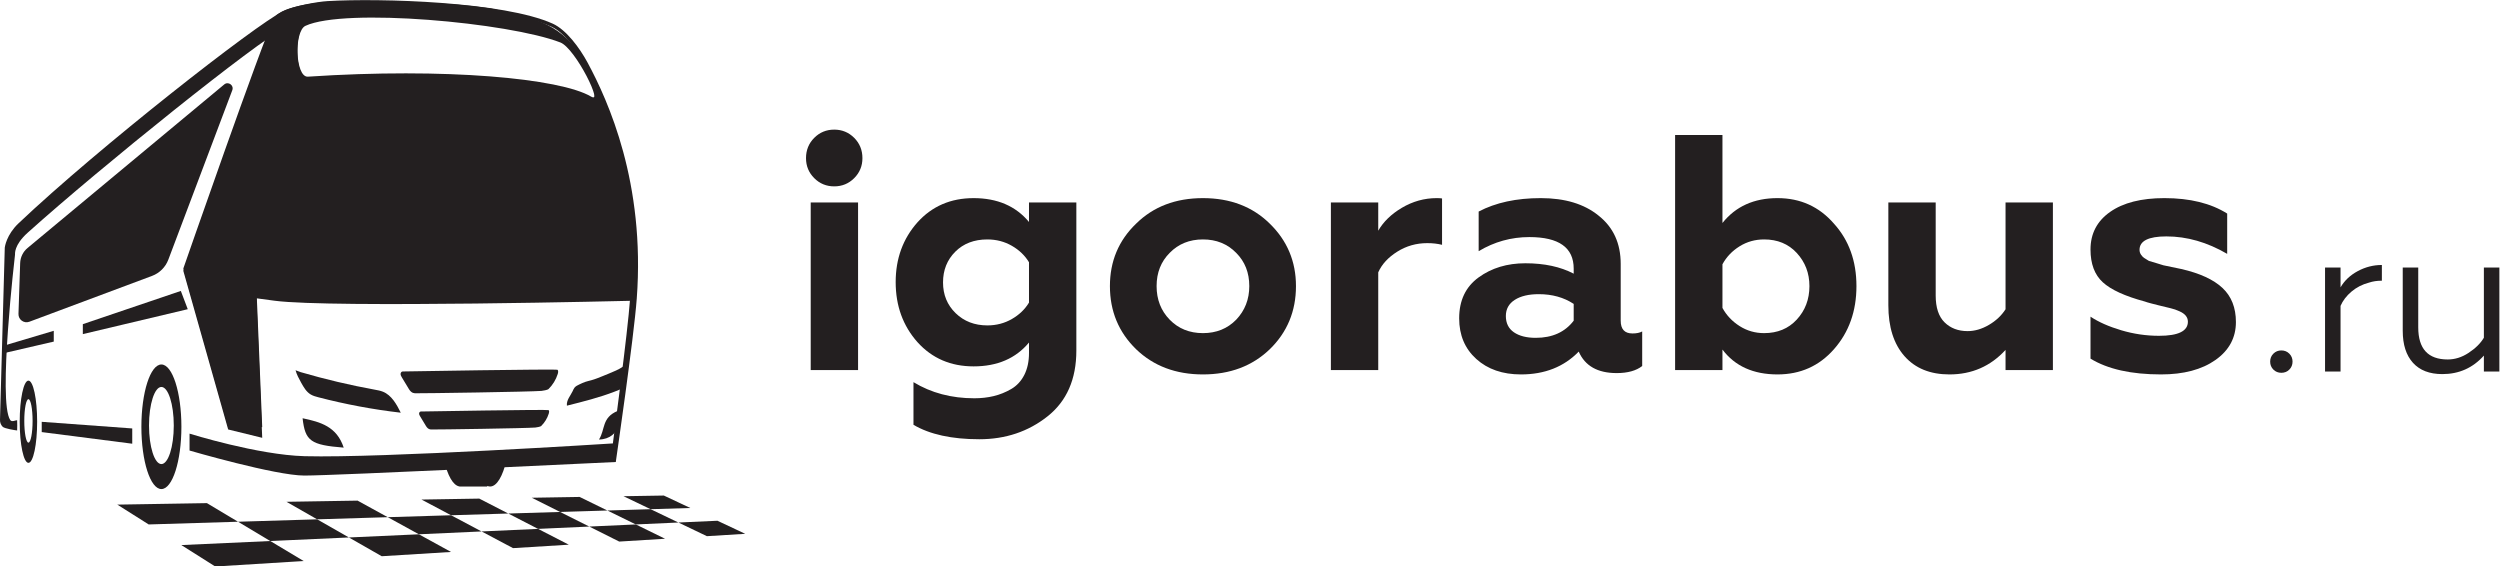 <?xml version="1.0" encoding="UTF-8" standalone="no"?>
<!-- Created with Inkscape (http://www.inkscape.org/) -->

<svg
   xmlns:dc="http://purl.org/dc/elements/1.1/"
   xmlns:cc="http://creativecommons.org/ns#"
   xmlns:rdf="http://www.w3.org/1999/02/22-rdf-syntax-ns#"
   xmlns:svg="http://www.w3.org/2000/svg"
   xmlns="http://www.w3.org/2000/svg"
   xmlns:sodipodi="http://sodipodi.sourceforge.net/DTD/sodipodi-0.dtd"
   xmlns:inkscape="http://www.inkscape.org/namespaces/inkscape"
   version="1.1"
   id="svg170"
   xml:space="preserve"
   width="496.172"
   height="112.43"
   viewBox="0 0 496.172 112.43"
   sodipodi:docname="logo-dark.svg"
   inkscape:version="0.92.4 (unknown)"><defs
     id="defs174"><clipPath
       clipPathUnits="userSpaceOnUse"
       id="clipPath186"><path
         d="M 0,84.323 H 372.129 V 0 H 0 Z"
         id="path184"
         inkscape:connector-curvature="0" /></clipPath></defs><sodipodi:namedview
     pagecolor="#ffffff"
     bordercolor="#666666"
     borderopacity="1"
     objecttolerance="10"
     gridtolerance="10"
     guidetolerance="10"
     inkscape:pageopacity="0"
     inkscape:pageshadow="2"
     inkscape:window-width="1920"
     inkscape:window-height="978"
     id="namedview172"
     showgrid="false"
     inkscape:zoom="0.95128303"
     inkscape:cx="248.086"
     inkscape:cy="56.215199"
     inkscape:window-x="0"
     inkscape:window-y="27"
     inkscape:window-maximized="1"
     inkscape:current-layer="g178" /><g
     id="g178"
     inkscape:groupmode="layer"
     inkscape:label="logo-dark"
     transform="matrix(1.333,0,0,-1.333,0,112.43)"><g
       id="g180"><g
         id="g182"
         clip-path="url(#clipPath186)"><path
           d="m 127.756,29.245 h -7.05 v 24.95 h 7.05 z m -7.75,31.55 c 0,1.2 0.408,2.208 1.225,3.025 0.816,0.817 1.808,1.225 2.975,1.225 1.166,0 2.158,-0.408 2.975,-1.225 0.816,-0.817 1.225,-1.825 1.225,-3.025 0,-1.167 -0.409,-2.158 -1.225,-2.975 -0.817,-0.817 -1.809,-1.224 -2.975,-1.224 -1.167,0 -2.159,0.407 -2.975,1.224 -0.817,0.817 -1.225,1.808 -1.225,2.975"
           style="fill:#231f20;fill-opacity:1;fill-rule:nonzero;stroke:none"
           id="path188"
           inkscape:connector-curvature="0" /><g
           id="g190"
           transform="translate(147.006,35.894)"><path
             d="M 0,0 C 1.333,0 2.55,0.316 3.65,0.951 4.75,1.584 5.6,2.4 6.2,3.4 v 6 c -0.6,1 -1.45,1.817 -2.55,2.451 -1.1,0.632 -2.317,0.95 -3.65,0.95 -1.967,0 -3.559,-0.61 -4.775,-1.825 C -5.992,9.758 -6.6,8.233 -6.6,6.4 -6.6,4.566 -5.975,3.042 -4.725,1.826 -3.475,0.608 -1.9,0 0,0 m 6.2,15.4 v 2.901 h 7.05 V -3.75 c 0,-4.266 -1.434,-7.532 -4.3,-9.799 -2.867,-2.267 -6.25,-3.4 -10.15,-3.4 -4.1,0 -7.367,0.717 -9.8,2.15 v 6.35 c 2.633,-1.6 5.65,-2.401 9.05,-2.401 1.033,0 2,0.11 2.9,0.326 0.9,0.217 1.766,0.567 2.6,1.049 0.833,0.485 1.483,1.184 1.95,2.1 0.466,0.917 0.7,2.008 0.7,3.275 v 1.551 C 4.232,-4.916 1.482,-6.1 -2.05,-6.1 c -3.4,0 -6.184,1.201 -8.35,3.6 -2.167,2.434 -3.25,5.417 -3.25,8.951 0,3.5 1.083,6.466 3.25,8.9 2.166,2.399 4.95,3.6 8.35,3.6 3.532,0 6.282,-1.183 8.25,-3.551"
             style="fill:#231f20;fill-opacity:1;fill-rule:nonzero;stroke:none"
             id="path192"
             inkscape:connector-curvature="0" /></g><g
           id="g194"
           transform="translate(172.205,41.745)"><path
             d="m 0,0 c 0,-2 0.65,-3.667 1.95,-5 1.3,-1.333 2.95,-2 4.949,-2 2,0 3.651,0.667 4.951,2 1.299,1.366 1.95,3.032 1.95,5 0,2 -0.651,3.649 -1.95,4.95 -1.3,1.332 -2.951,2 -4.951,2 C 4.9,6.95 3.25,6.282 1.95,4.95 0.65,3.649 0,2 0,0 m -6.95,0 c 0,3.7 1.3,6.8 3.9,9.3 2.567,2.533 5.883,3.801 9.949,3.801 4.067,0 7.383,-1.268 9.951,-3.801 2.6,-2.533 3.9,-5.633 3.9,-9.3 0,-3.733 -1.3,-6.867 -3.9,-9.399 -2.6,-2.5 -5.917,-3.75 -9.951,-3.75 -4.033,0 -7.349,1.25 -9.949,3.75 -2.6,2.532 -3.9,5.666 -3.9,9.399"
             style="fill:#231f20;fill-opacity:1;fill-rule:nonzero;stroke:none"
             id="path196"
             inkscape:connector-curvature="0" /></g><g
           id="g198"
           transform="translate(205.205,29.245)"><path
             d="M 0,0 H -7.05 V 24.95 H 0 v -4.2 c 0.767,1.333 1.933,2.466 3.5,3.399 1.633,0.967 3.366,1.452 5.2,1.452 0.4,0 0.666,-0.018 0.8,-0.051 v -6.901 c -0.667,0.167 -1.4,0.25 -2.2,0.25 -1.634,0 -3.125,-0.423 -4.475,-1.274 C 1.475,16.774 0.532,15.75 0,14.55 Z"
             style="fill:#231f20;fill-opacity:1;fill-rule:nonzero;stroke:none"
             id="path200"
             inkscape:connector-curvature="0" /></g><g
           id="g202"
           transform="translate(234.305,36.596)"><path
             d="M 0,0 V 2.5 C -1.467,3.466 -3.2,3.949 -5.2,3.949 -6.7,3.949 -7.893,3.666 -8.775,3.1 -9.658,2.532 -10.1,1.732 -10.1,0.699 c 0,-1.066 0.4,-1.875 1.2,-2.425 0.8,-0.549 1.882,-0.825 3.25,-0.825 2.466,0 4.349,0.85 5.65,2.551 m 8.75,-1.9 c 0.6,0 1.082,0.099 1.449,0.299 V -6.75 C 9.3,-7.451 8.033,-7.801 6.4,-7.801 c -2.834,0 -4.717,1.067 -5.65,3.2 C -1.45,-6.867 -4.317,-8 -7.85,-8 c -2.734,0 -4.951,0.766 -6.65,2.299 -1.7,1.533 -2.551,3.551 -2.551,6.051 0,2.666 0.967,4.699 2.901,6.099 1.933,1.401 4.25,2.1 6.95,2.1 2.833,0 5.233,-0.517 7.2,-1.549 v 0.75 c 0,3.133 -2.2,4.699 -6.6,4.699 -2.701,0 -5.217,-0.699 -7.55,-2.099 v 5.9 c 2.533,1.332 5.617,2 9.25,2 3.599,0 6.466,-0.867 8.599,-2.601 C 5.9,13.916 7,11.516 7,8.449 V 0 c 0,-1.268 0.582,-1.9 1.75,-1.9"
             style="fill:#231f20;fill-opacity:1;fill-rule:nonzero;stroke:none"
             id="path204"
             inkscape:connector-curvature="0" /></g><g
           id="g206"
           transform="translate(262.654,34.745)"><path
             d="m 0,0 c 2,0 3.616,0.667 4.85,2 1.266,1.366 1.9,3.032 1.9,5 0,1.933 -0.634,3.583 -1.9,4.95 -1.234,1.332 -2.85,2 -4.85,2 -1.334,0 -2.551,-0.342 -3.65,-1.025 -1.1,-0.684 -1.95,-1.574 -2.55,-2.675 v -6.5 c 0.6,-1.101 1.45,-2 2.55,-2.7 C -2.551,0.351 -1.334,0 0,0 m 2,-6.149 c -3.6,0 -6.334,1.232 -8.2,3.699 V -5.5 h -7.05 v 35 H -6.2 V 16.399 c 1.966,2.467 4.7,3.702 8.2,3.702 3.4,0 6.199,-1.268 8.4,-3.801 2.233,-2.467 3.35,-5.567 3.35,-9.3 0,-3.733 -1.117,-6.867 -3.35,-9.399 -2.201,-2.5 -5,-3.75 -8.4,-3.75"
             style="fill:#231f20;fill-opacity:1;fill-rule:nonzero;stroke:none"
             id="path208"
             inkscape:connector-curvature="0" /></g><g
           id="g210"
           transform="translate(298.603,38.295)"><path
             d="M 0,0 V 15.9 H 7.051 V -9.05 H 0 v 3 c -2.233,-2.433 -5.018,-3.649 -8.35,-3.649 -2.867,0 -5.099,0.907 -6.7,2.724 -1.6,1.817 -2.399,4.342 -2.399,7.575 V 15.9 H -10.4 V 2.051 c 0,-1.801 0.441,-3.135 1.326,-4 0.883,-0.867 2.024,-1.301 3.424,-1.301 1.066,0 2.125,0.309 3.175,0.926 C -1.425,-1.709 -0.6,-0.934 0,0"
             style="fill:#231f20;fill-opacity:1;fill-rule:nonzero;stroke:none"
             id="path212"
             inkscape:connector-curvature="0" /></g><g
           id="g214"
           transform="translate(321.753,28.596)"><path
             d="M 0,0 C -4.434,0 -7.934,0.782 -10.5,2.35 V 8.6 C -9.3,7.799 -7.774,7.125 -5.925,6.574 -4.075,6.024 -2.2,5.75 -0.3,5.75 2.566,5.75 4,6.449 4,7.85 4,8.516 3.583,9.032 2.75,9.399 2.316,9.6 1.883,9.75 1.45,9.85 l -1.849,0.449 c -0.268,0.066 -0.625,0.158 -1.077,0.275 -0.449,0.117 -0.757,0.208 -0.923,0.276 -2.968,0.799 -5.059,1.757 -6.276,2.875 -1.217,1.116 -1.825,2.741 -1.825,4.875 0,2.366 0.976,4.232 2.925,5.599 1.95,1.367 4.641,2.051 8.075,2.051 3.8,0 6.917,-0.768 9.351,-2.301 v -6 c -2.968,1.733 -5.985,2.6 -9.051,2.6 -2.667,0 -4,-0.666 -4,-2 0,-0.267 0.075,-0.508 0.224,-0.725 0.151,-0.217 0.301,-0.375 0.452,-0.474 0.149,-0.1 0.39,-0.25 0.724,-0.451 0.199,-0.067 0.567,-0.174 1.1,-0.325 0.533,-0.15 0.883,-0.258 1.051,-0.324 L 3,15.699 c 2.767,-0.633 4.816,-1.574 6.149,-2.824 1.334,-1.25 2,-2.943 2,-5.076 0,-2.333 -1.016,-4.217 -3.048,-5.65 C 6.066,0.716 3.366,0 0,0"
             style="fill:#231f20;fill-opacity:1;fill-rule:nonzero;stroke:none"
             id="path216"
             inkscape:connector-curvature="0" /></g><g
           id="g218"
           transform="translate(339.669,28.837)"><path
             d="m 0,0 c -0.471,0 -0.866,0.16 -1.187,0.48 -0.32,0.321 -0.48,0.716 -0.48,1.186 0,0.469 0.16,0.865 0.48,1.185 0.321,0.321 0.716,0.481 1.187,0.481 0.47,0 0.865,-0.16 1.186,-0.481 0.32,-0.32 0.48,-0.716 0.48,-1.185 0,-0.47 -0.16,-0.865 -0.48,-1.186 C 0.865,0.16 0.47,0 0,0"
             style="fill:#231f20;fill-opacity:1;fill-rule:nonzero;stroke:none"
             id="path220"
             inkscape:connector-curvature="0" /></g><g
           id="g222"
           transform="translate(348.481,29.029)"><path
             d="M 0,0 H -2.308 V 15.477 H 0 v -2.948 c 0.576,1.004 1.432,1.811 2.563,2.42 1.133,0.608 2.329,0.913 3.59,0.913 V 13.523 C 5.447,13.523 4.807,13.427 4.23,13.234 3.247,12.978 2.382,12.534 1.635,11.905 0.887,11.274 0.342,10.564 0,9.773 Z"
             style="fill:#231f20;fill-opacity:1;fill-rule:nonzero;stroke:none"
             id="path224"
             inkscape:connector-curvature="0" /></g><g
           id="g226"
           transform="translate(369.822,34.06)"><path
             d="M 0,0 V 10.446 H 2.307 V -5.031 H 0 v 2.371 c -1.646,-1.837 -3.707,-2.756 -6.186,-2.756 -1.901,0 -3.359,0.561 -4.374,1.682 -1.014,1.122 -1.521,2.709 -1.521,4.759 v 9.421 h 2.308 V 1.538 c 0,-3.184 1.461,-4.775 4.389,-4.775 1.068,0 2.093,0.32 3.076,0.962 C -1.262,-1.592 -0.492,-0.833 0,0"
             style="fill:#231f20;fill-opacity:1;fill-rule:nonzero;stroke:none"
             id="path228"
             inkscape:connector-curvature="0" /></g><g
           id="g230"
           transform="translate(4.233,18.441)"><path
             d="M 0,0 C -0.341,0 -0.618,1.448 -0.618,3.234 -0.618,5.02 -0.341,6.468 0,6.468 0.342,6.468 0.619,5.02 0.619,3.234 0.619,1.448 0.342,0 0,0 m 0,9.231 c -0.717,0 -1.298,-2.74 -1.298,-6.121 0,-3.38 0.581,-6.121 1.298,-6.121 0.717,0 1.298,2.741 1.298,6.121 0,3.381 -0.581,6.121 -1.298,6.121"
             style="fill:#231f20;fill-opacity:1;fill-rule:nonzero;stroke:none"
             id="path232"
             inkscape:connector-curvature="0" /></g><g
           id="g234"
           transform="translate(24.03,15.248)"><path
             d="m 0,0 c -1.019,0 -1.844,2.57 -1.844,5.741 0,3.171 0.825,5.741 1.844,5.741 1.019,0 1.844,-2.57 1.844,-5.741 C 1.844,2.57 1.019,0 0,0 m 0,14.828 c -1.646,0 -2.979,-4.152 -2.979,-9.274 0,-5.122 1.333,-9.274 2.979,-9.274 1.646,0 2.979,4.152 2.979,9.274 0,5.122 -1.333,9.274 -2.979,9.274"
             style="fill:#231f20;fill-opacity:1;fill-rule:nonzero;stroke:none"
             id="path236"
             inkscape:connector-curvature="0" /></g><g
           id="g238"
           transform="translate(8.005,35.091)"><path
             d="M 0,0 V -1.607 L -7.482,-3.34 v 1.114 z"
             style="fill:#231f20;fill-opacity:1;fill-rule:nonzero;stroke:none"
             id="path240"
             inkscape:connector-curvature="0" /></g><g
           id="g242"
           transform="translate(12.333,36.081)"><path
             d="m 0,0 v -1.483 l 15.622,3.709 -1.031,2.72 z"
             style="fill:#231f20;fill-opacity:1;fill-rule:nonzero;stroke:none"
             id="path244"
             inkscape:connector-curvature="0" /></g><g
           id="g246"
           transform="translate(6.212,21.54)"><path
             d="m 0,0 v -1.529 c 0.017,-0.001 13.478,-1.73 13.478,-1.73 v 2.272 C 13.478,-0.987 0.046,-0.005 0,0"
             style="fill:#231f20;fill-opacity:1;fill-rule:nonzero;stroke:none"
             id="path248"
             inkscape:connector-curvature="0" /></g><g
           id="g250"
           transform="translate(87.483,75.025)"><path
             d="m 0,0 c -1.191,2.208 -3.179,4.891 -5.186,5.796 -7.293,3.289 -25.714,3.817 -33.502,3.36 -1.64,-0.096 -5.045,-0.732 -6.647,-1.508 -4.005,-1.942 -27.532,-20.34 -39.383,-31.574 -1.815,-1.72 -2.045,-3.537 -2.054,-3.614 l -10e-4,-0.01 -0.71,-25.656 c -0.011,-0.382 0.13,-0.743 0.397,-1.017 0.266,-0.274 1.937,-0.538 2.155,-0.548 0.023,-10e-4 0.016,1.524 0,1.525 -0.234,0.011 -0.787,-0.323 -1.027,0.026 -1.864,2.719 0.709,24.601 0.709,24.601 0.02,0.138 -0.201,1.414 1.902,3.303 10.991,9.87 34.245,28.525 38.228,30.457 1.524,0.739 4.898,3.43 6.46,3.522 7.746,0.453 26.054,-0.063 33.27,-3.318 1.894,-0.854 3.801,-3.442 4.954,-5.58 3.073,-5.698 8.04,-17.804 6.772,-34.858 -0.418,-5.613 -2.325,-19.536 -2.57,-21.61 0,0 -34.419,-2.206 -45.888,-1.902 -7.001,0.186 -17.14,3.36 -17.14,3.36 v -2.518 c 0,0 12.77,-3.726 17.097,-3.726 4.665,0 46.371,2.019 46.371,2.019 l 0.025,0.218 c 0.022,0.181 2.647,18.14 3.093,24.123 C 8.603,-17.95 3.099,-5.746 0,0"
             style="fill:#231f20;fill-opacity:1;fill-rule:nonzero;stroke:none"
             id="path252"
             inkscape:connector-curvature="0" /></g><g
           id="g254"
           transform="translate(51.175,17.696)"><path
             d="M 0,0 C -4.92,0.394 -5.745,0.98 -6.122,4.375 -3.446,3.811 -1.032,3.147 0,0"
             style="fill:#231f20;fill-opacity:1;fill-rule:nonzero;stroke:none"
             id="path256"
             inkscape:connector-curvature="0" /></g><g
           id="g258"
           transform="translate(89.178,18.903)"><path
             d="M 0,0 C 0.962,1.471 0.375,3.267 2.784,4.256 3.714,3.885 3.274,0.05 0,0"
             style="fill:#231f20;fill-opacity:1;fill-rule:nonzero;stroke:none"
             id="path260"
             inkscape:connector-curvature="0" /></g><g
           id="g262"
           transform="translate(66.104,15.864)"><path
             d="M 0,0 C 0.514,-2.28 1.348,-3.808 2.3,-3.946 L 2.299,-3.957 h 4.145 l 0.005,0.093 c 0.137,-0.06 0.277,-0.093 0.419,-0.093 1.01,0 1.902,1.565 2.441,3.957 z"
             style="fill:#231f20;fill-opacity:1;fill-rule:nonzero;stroke:none"
             id="path264"
             inkscape:connector-curvature="0" /></g><g
           id="g266"
           transform="translate(88.008,69.961)"><path
             d="m 0,0 c -4.575,2.72 -21.639,4.328 -42.166,2.968 -1.916,-0.127 -2.11,7.099 -0.37,7.913 5.811,2.721 30.295,0.495 37.961,-2.473 C -2.343,7.544 2.057,-1.223 0,0 m -1.236,5.812 c -3.835,5.751 -8.305,5.829 -11.5,6.8 -6.34,1.927 -26.462,1.484 -26.462,1.484 0,0 -6.95,-0.382 -8.037,-2.473 -1.608,-3.091 -13.478,-37.219 -13.478,-37.219 l 6.677,-23.617 h 5.07 l -0.866,20.773 c 0,0 1.937,-1.504 2.721,-1.607 8.408,-1.113 53.417,0 53.417,0 0,0 1.113,22.875 -7.542,35.859"
             style="fill:#231f20;fill-opacity:1;fill-rule:nonzero;stroke:none"
             id="path268"
             inkscape:connector-curvature="0" /></g><g
           id="g270"
           transform="translate(88.008,69.613)"><path
             d="m 0,0 c -4.575,2.72 -21.639,4.328 -42.166,2.968 -1.916,-0.127 -2.11,7.099 -0.37,7.913 5.811,2.721 30.295,0.495 37.961,-2.473 C -2.343,7.544 2.057,-1.223 0,0 m -1.236,5.812 c -3.835,5.751 -8.305,5.83 -11.5,6.801 -6.34,1.926 -26.462,1.483 -26.462,1.483 0,0 -6.95,-0.382 -8.037,-2.472 -1.608,-3.092 -13.478,-37.22 -13.478,-37.22 l 6.677,-23.617 5.07,-1.243 -0.866,20.774 c 0,0 1.937,-0.262 2.721,-0.365 8.408,-1.113 53.417,0 53.417,0 0,0 1.113,22.875 -7.542,35.859"
             style="fill:#231f20;fill-opacity:1;fill-rule:nonzero;stroke:none"
             id="path272"
             inkscape:connector-curvature="0" /></g><g
           id="g274"
           transform="translate(3.002,45.174)"><path
             d="m 0,0 -0.252,-7.568 c -0.029,-0.855 0.82,-1.466 1.622,-1.166 l 18.261,6.823 c 1.12,0.418 2.006,1.301 2.428,2.419 l 9.525,25.231 c 0.277,0.734 -0.6,1.358 -1.202,0.857 L 1.101,2.249 C 0.43,1.691 0.029,0.872 0,0"
             style="fill:#231f20;fill-opacity:1;fill-rule:nonzero;stroke:none"
             id="path276"
             inkscape:connector-curvature="0" /></g><g
           id="g278"
           transform="translate(44.004,29.218)"><path
             d="m 0,0 c 0.174,-0.656 0.506,-1.257 0.834,-1.85 0.368,-0.664 0.763,-1.358 1.413,-1.751 0.351,-0.212 0.752,-0.32 1.148,-0.423 4.031,-1.05 8.134,-1.818 12.272,-2.297 -0.629,1.251 -1.362,2.603 -2.662,3.126 -0.374,0.151 -0.776,0.222 -1.173,0.295 -3.74,0.681 -7.443,1.557 -11.092,2.623 z"
             style="fill:#231f20;fill-opacity:1;fill-rule:nonzero;stroke:none"
             id="path280"
             inkscape:connector-curvature="0" /></g><g
           id="g282"
           transform="translate(93.167,27.204)"><path
             d="M 0,0 C 0.017,0.834 -0.067,1.671 -0.248,2.485 -0.253,2.507 -0.258,2.53 -0.273,2.547 -0.315,2.595 -0.394,2.561 -0.447,2.525 -1.087,2.101 -1.803,1.808 -2.514,1.518 -2.819,1.393 -3.125,1.269 -3.429,1.144 -3.993,0.914 -4.558,0.684 -5.145,0.522 -5.423,0.447 -5.706,0.386 -5.979,0.296 -6.308,0.188 -6.621,0.04 -6.932,-0.109 c -0.257,-0.122 -0.524,-0.252 -0.701,-0.476 -0.124,-0.156 -0.194,-0.347 -0.28,-0.527 -0.168,-0.354 -0.399,-0.675 -0.581,-1.022 -0.182,-0.347 -0.317,-0.737 -0.267,-1.126 2.403,0.601 4.814,1.205 7.125,2.097 0.461,0.178 0.917,0.367 1.373,0.556 z"
             style="fill:#231f20;fill-opacity:1;fill-rule:nonzero;stroke:none"
             id="path284"
             inkscape:connector-curvature="0" /></g><g
           id="g286"
           transform="translate(62.68,23.076)"><path
             d="m 0,0 c -0.155,0.016 -0.279,-0.149 -0.281,-0.305 -10e-4,-0.155 0.082,-0.297 0.162,-0.43 0.291,-0.481 0.575,-0.967 0.872,-1.443 0.332,-0.532 0.676,-0.496 0.837,-0.5 0.791,-0.02 14.056,0.177 15.431,0.29 0.175,0.014 0.766,0.121 0.867,0.22 0.524,0.513 0.919,1.157 1.138,1.857 0.054,0.17 0.092,0.373 -0.017,0.515 C 18.917,0.325 0,0 0,0"
             style="fill:#231f20;fill-opacity:1;fill-rule:nonzero;stroke:none"
             id="path288"
             inkscape:connector-curvature="0" /></g><g
           id="g290"
           transform="translate(59.981,29.036)"><path
             d="m 0,0 c -0.187,0.019 -0.338,-0.181 -0.34,-0.369 -0.002,-0.189 0.098,-0.361 0.196,-0.522 0.352,-0.583 0.696,-1.171 1.057,-1.749 0.402,-0.645 0.818,-0.601 1.015,-0.606 0.958,-0.024 17.035,0.215 18.701,0.351 0.212,0.018 0.928,0.147 1.051,0.267 0.634,0.622 1.113,1.403 1.379,2.251 0.065,0.207 0.111,0.452 -0.02,0.624 C 22.926,0.394 0,0 0,0"
             style="fill:#231f20;fill-opacity:1;fill-rule:nonzero;stroke:none"
             id="path292"
             inkscape:connector-curvature="0" /></g><g
           id="g294"
           transform="translate(57.728,7.34)"><path
             d="m 0,0 -10.509,-0.319 -4.567,2.61 10.586,0.175 z"
             style="fill:#231f20;fill-opacity:1;fill-rule:nonzero;stroke:none"
             id="path296"
             inkscape:connector-curvature="0" /></g><g
           id="g298"
           transform="translate(75.673,7.886)"><path
             d="m 0,0 -8.513,-0.259 -4.404,2.338 8.603,0.142 z"
             style="fill:#231f20;fill-opacity:1;fill-rule:nonzero;stroke:none"
             id="path300"
             inkscape:connector-curvature="0" /></g><g
           id="g302"
           transform="translate(90.43,8.334)"><path
             d="m 0,0 -7.036,-0.214 -4.221,2.116 7.13,0.119 z"
             style="fill:#231f20;fill-opacity:1;fill-rule:nonzero;stroke:none"
             id="path304"
             inkscape:connector-curvature="0" /></g><g
           id="g306"
           transform="translate(71.701,5.218)"><path
             d="m 0,0 -9.336,-0.423 -4.636,2.546 9.431,0.286 z"
             style="fill:#231f20;fill-opacity:1;fill-rule:nonzero;stroke:none"
             id="path308"
             inkscape:connector-curvature="0" /></g><g
           id="g310"
           transform="translate(87.733,5.945)"><path
             d="m 0,0 -7.62,-0.346 -4.441,2.286 7.722,0.235 z"
             style="fill:#231f20;fill-opacity:1;fill-rule:nonzero;stroke:none"
             id="path312"
             inkscape:connector-curvature="0" /></g><g
           id="g314"
           transform="translate(101.004,6.547)"><path
             d="m 0,0 -6.337,-0.287 -4.237,2.074 6.437,0.196 z"
             style="fill:#231f20;fill-opacity:1;fill-rule:nonzero;stroke:none"
             id="path316"
             inkscape:connector-curvature="0" /></g><g
           id="g318"
           transform="translate(102.78,8.709)"><path
             d="m 0,0 -5.913,-0.18 -4.034,1.933 6.005,0.1 z"
             style="fill:#231f20;fill-opacity:1;fill-rule:nonzero;stroke:none"
             id="path320"
             inkscape:connector-curvature="0" /></g><g
           id="g322"
           transform="translate(67.154,2.164)"><path
             d="m 0,0 -10.319,-0.636 -4.89,2.793 10.42,0.473 z"
             style="fill:#231f20;fill-opacity:1;fill-rule:nonzero;stroke:none"
             id="path324"
             inkscape:connector-curvature="0" /></g><g
           id="g326"
           transform="translate(35.438,6.663)"><path
             d="m 0,0 -13.299,-0.404 -4.676,2.953 13.344,0.222 z"
             style="fill:#231f20;fill-opacity:1;fill-rule:nonzero;stroke:none"
             id="path328"
             inkscape:connector-curvature="0" /></g><g
           id="g330"
           transform="translate(51.944,4.322)"><path
             d="M 0,0 -11.705,-0.531 -16.506,2.342 -4.725,2.7 Z"
             style="fill:#231f20;fill-opacity:1;fill-rule:nonzero;stroke:none"
             id="path332"
             inkscape:connector-curvature="0" /></g><g
           id="g334"
           transform="translate(45.219,0.812)"><path
             d="m 0,0 -13.172,-0.812 -5.05,3.19 13.243,0.601 z"
             style="fill:#231f20;fill-opacity:1;fill-rule:nonzero;stroke:none"
             id="path336"
             inkscape:connector-curvature="0" /></g><g
           id="g338"
           transform="translate(84.686,3.245)"><path
             d="m 0,0 -8.303,-0.512 -4.682,2.484 8.413,0.382 z"
             style="fill:#231f20;fill-opacity:1;fill-rule:nonzero;stroke:none"
             id="path340"
             inkscape:connector-curvature="0" /></g><g
           id="g342"
           transform="translate(99.019,4.129)"><path
             d="m 0,0 -6.825,-0.42 -4.461,2.236 6.934,0.315 z"
             style="fill:#231f20;fill-opacity:1;fill-rule:nonzero;stroke:none"
             id="path344"
             inkscape:connector-curvature="0" /></g><g
           id="g346"
           transform="translate(110.957,4.865)"><path
             d="m 0,0 -5.708,-0.352 -4.244,2.034 5.814,0.263 z"
             style="fill:#231f20;fill-opacity:1;fill-rule:nonzero;stroke:none"
             id="path348"
             inkscape:connector-curvature="0" /></g></g></g></g></svg>